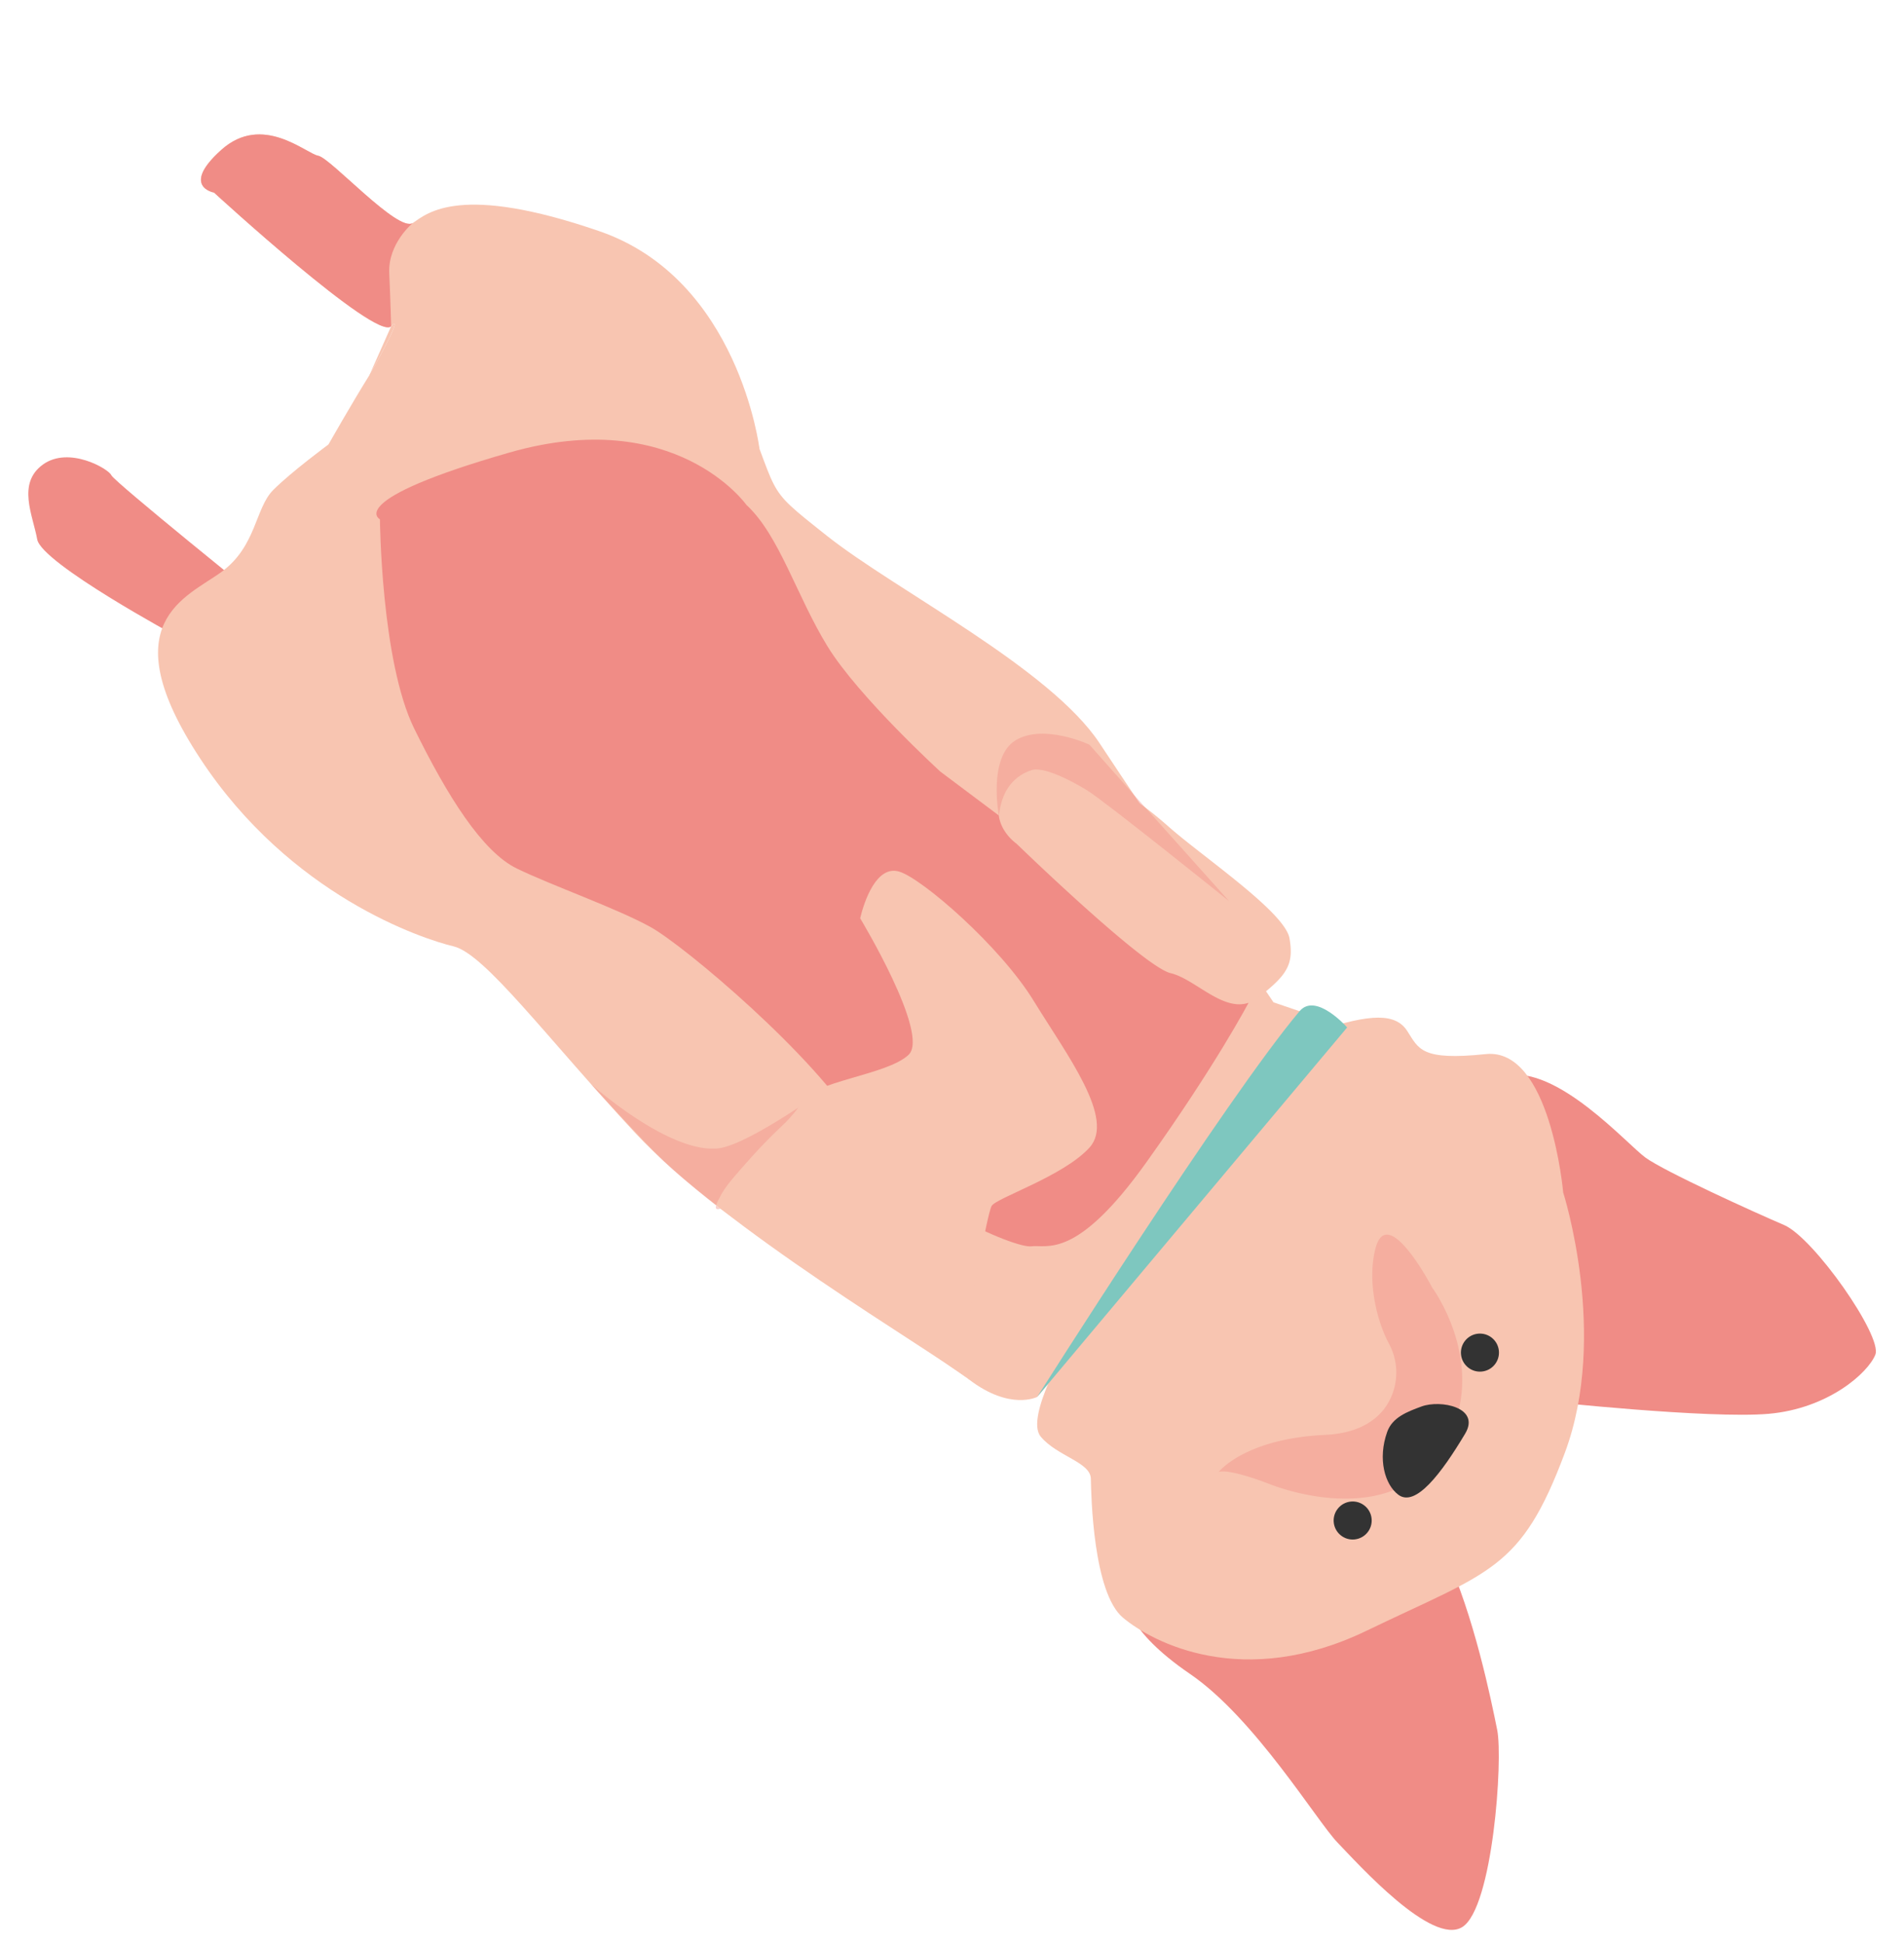 <svg xmlns="http://www.w3.org/2000/svg" xmlns:xlink="http://www.w3.org/1999/xlink" width="473.996" height="483.942" viewBox="0 0 473.996 483.942"><defs><style>.a,.e{fill:#f08c86;}.b{fill:#f8c5b1;}.c{fill:#7ec7bf;}.d{fill:#333;}.e{opacity:0.4;}.f{fill:url(#a);}</style><linearGradient id="a" y1="0.5" x2="1" y2="0.5" gradientUnits="objectBoundingBox"><stop offset="0" stop-color="#f8c5b1"/><stop offset="0.936" stop-color="#f8c5b1"/></linearGradient></defs><g transform="translate(-543.394 236.526) rotate(-50)"><path class="a" d="M405.62,548.8s-5.828,4.662-3.884,24.088-7.771,47.787-8.548,55.169-4.662,34.577,3.886,37.3,38.463-19.037,43.125-24.865,18.26-22.924,25.254-38.075S405.62,548.8,405.62,548.8Z" transform="translate(0 186.05)"/><path class="a" d="M455.876,602.474s22.922,34.189,33.411,44.68,23.7,12.433,28.363,10.878,12.432-30.448,10.1-38.147-8.937-31.4-9.325-37.225,3.5-31.47-6.6-39.629S455.876,602.474,455.876,602.474Z" transform="translate(54.645 180.557)"/><path class="a" d="M418.692,392.44s-7.769-37.686-3.884-42.348,7.382-12.821,15.151-10.88,9.714,13.21,8.937,14.764.159,49.341.159,49.341Z" transform="translate(18.787 7.515)"/><path class="b" d="M420.247,655.9s-6.994-2.915-7.576-15.736-10.491-70.516-6.411-103.15,10.09-57.34,6.5-64.511-16.41-39.222-4.754-78.269,28.557-28.433,39.046-25.872,17.483-3.81,23.893-3.248,17.483,3.248,17.483,3.248,11.657-2.132,19.815-3.283,22.729,3.283,22.729,3.283,34.429,3.372,34.429,19.691,15.107,17.253-.046,46.974S550.206,456.284,550.787,478s10.491,63.676,4.081,85.24S533.3,637.836,533.3,637.836L540.3,655.9Z" transform="translate(9.851 29.61)"/><path class="b" d="M441.384,523.017s-21.758,3.5-22.922,9.712,3.107,13.6,0,16.319-21.369,18.649-21.369,28.361,5.439,34.579,36.52,48.564,36.132,19.815,65.66,9.325,49.341-41.959,49.341-41.959S574.255,567.7,562.6,556.43s-9.712-13.6-8.158-18.649-2.332-9.714-14.376-17.1S441.384,523.017,441.384,523.017Z" transform="translate(4.643 159.776)"/><path class="b" d="M508.328,480.844s29-31.029,15.867-65.285-24.014-35.713-28.289-36.926-.775-26.079-2.33-28.8S492.8,332.353,479.2,330.41s-9.323,5.439-9.323,5.439-2.432,54.78,2.863,55.169-12.771,3.675-12.771,3.675" transform="translate(58.127)"/><path class="b" d="M472.74,363.01c5.295.389-12.771,3.675-12.771,3.675" transform="translate(58.127 28.008)"/><path class="a" d="M491.645,378.633s-7.869-1.5-13.332,3.511-9.834,8.874-9.834,8.874c-5.295-.389-2.863-55.169-2.863-55.169s-4.275-7.382,9.323-5.439,12.821,16.706,14.376,19.426-1.943,27.584,2.33,28.8" transform="translate(62.388)"/><path class="a" d="M528.194,447.114s7.769-29.529-27.974-53.616-33.413-13.987-33.413-13.987-26.878,22.924-34.418,40.018-12.592,32.636-10.26,41.959,8.476,25.642,10.26,34.968,1.784,52.06-5.21,71.875,2.26,48.953,5.21,51.673,4.5,10.878,34.418,8.546,46.819-6.044,46.819-6.044L508.38,526.76s1.166-27.586,5.828-41.573S527.671,458.24,528.194,447.114Z" transform="translate(25.452 40.256)"/><path class="b" d="M491.2,529.664s3.886-62.163-10.1-63.328c-8.185-.681-11.181,3.161-12.259,6.464a12.077,12.077,0,0,0-.563,4.414s-3.155,43.9-.024,50.119.413,18.649,9.348,20.592,12.046,1.555,16.319-3.5,1.647-29.727,1.943-40.8S494.7,487.7,494.7,487.7l-7.771,17.483" transform="translate(63.997 115.832)"/><path class="c" d="M412.419,527.509s87.052-11.731,115.531-11.674c6.287.011,4.519,11.674,4.519,11.674Z" transform="translate(17.68 158.005)"/><circle class="d" cx="4.735" cy="4.735" r="4.735" transform="translate(452.288 760.717)"/><circle class="d" cx="4.735" cy="4.735" r="4.735" transform="translate(504.665 758.127)"/><path class="e" d="M488,544.556c-7.445,3.59-13.456,11.655-15.9,17.718a15.084,15.084,0,0,1-13.4,9.588c-4.177.091-9.113-1.568-14.213-7.1-13.6-14.764-24.088-14.376-24.088-14.376,2.48,1.723,5.68,11.267,5.68,11.267s9.422,30.524,33.509,27.806,30.086-27.806,30.086-27.806S498.927,539.285,488,544.556Z" transform="translate(24.465 181.751)"/><path class="d" d="M443.771,561.442c3.6-1.338,7.01.568,10.345,2.478,4.369,2.5,9.34,11.463,1.777,12.675-11.28,1.808-22.028,2.389-22.319-2.985C433.349,569.425,437.048,563.938,443.771,561.442Z" transform="translate(35.667 196.418)"/><path class="e" d="M446.447,495.177a130.951,130.951,0,0,0-30.582-3.829c-15.919.094-11.119,2.391-11.119,2.391s-.542-11.38,0-18.754,3.035-25.881,3.035-25.881-.842,26.02,8.095,34.568C421.555,489.1,446.447,495.177,446.447,495.177Z" transform="translate(10.576 101.242)"/><path class="f" d="M437.471,482.117c5.828-1.553,19.036,12.044,26.418,12.821s18.26-31.081,18.26-31.081c3.886-1.941,12.821-5.439,15.153,0s1.943,31.081-3.109,46.234S484.8,544.668,475.12,544.28s-24.441-9.712-26.771-9.323-25.642,13.987-25.642,13.987-11.862,3.809-11.072,9.518-7.049-69.376-7.2-74.8S431.641,483.672,437.471,482.117Z" transform="translate(10.888 111.317)"/><path class="e" d="M468.918,472.357c4.61-3.283,9.564-4,14.081-1.19,2.413,1.5,4.247,8.489,5.019,13.9s1.582,44.719,1.582,44.719l5.052-35.208,2.43-16.46s-3.163-12.044-10.906-14.764S468.918,472.357,468.918,472.357Z" transform="translate(65.739 113.014)"/></g></svg>